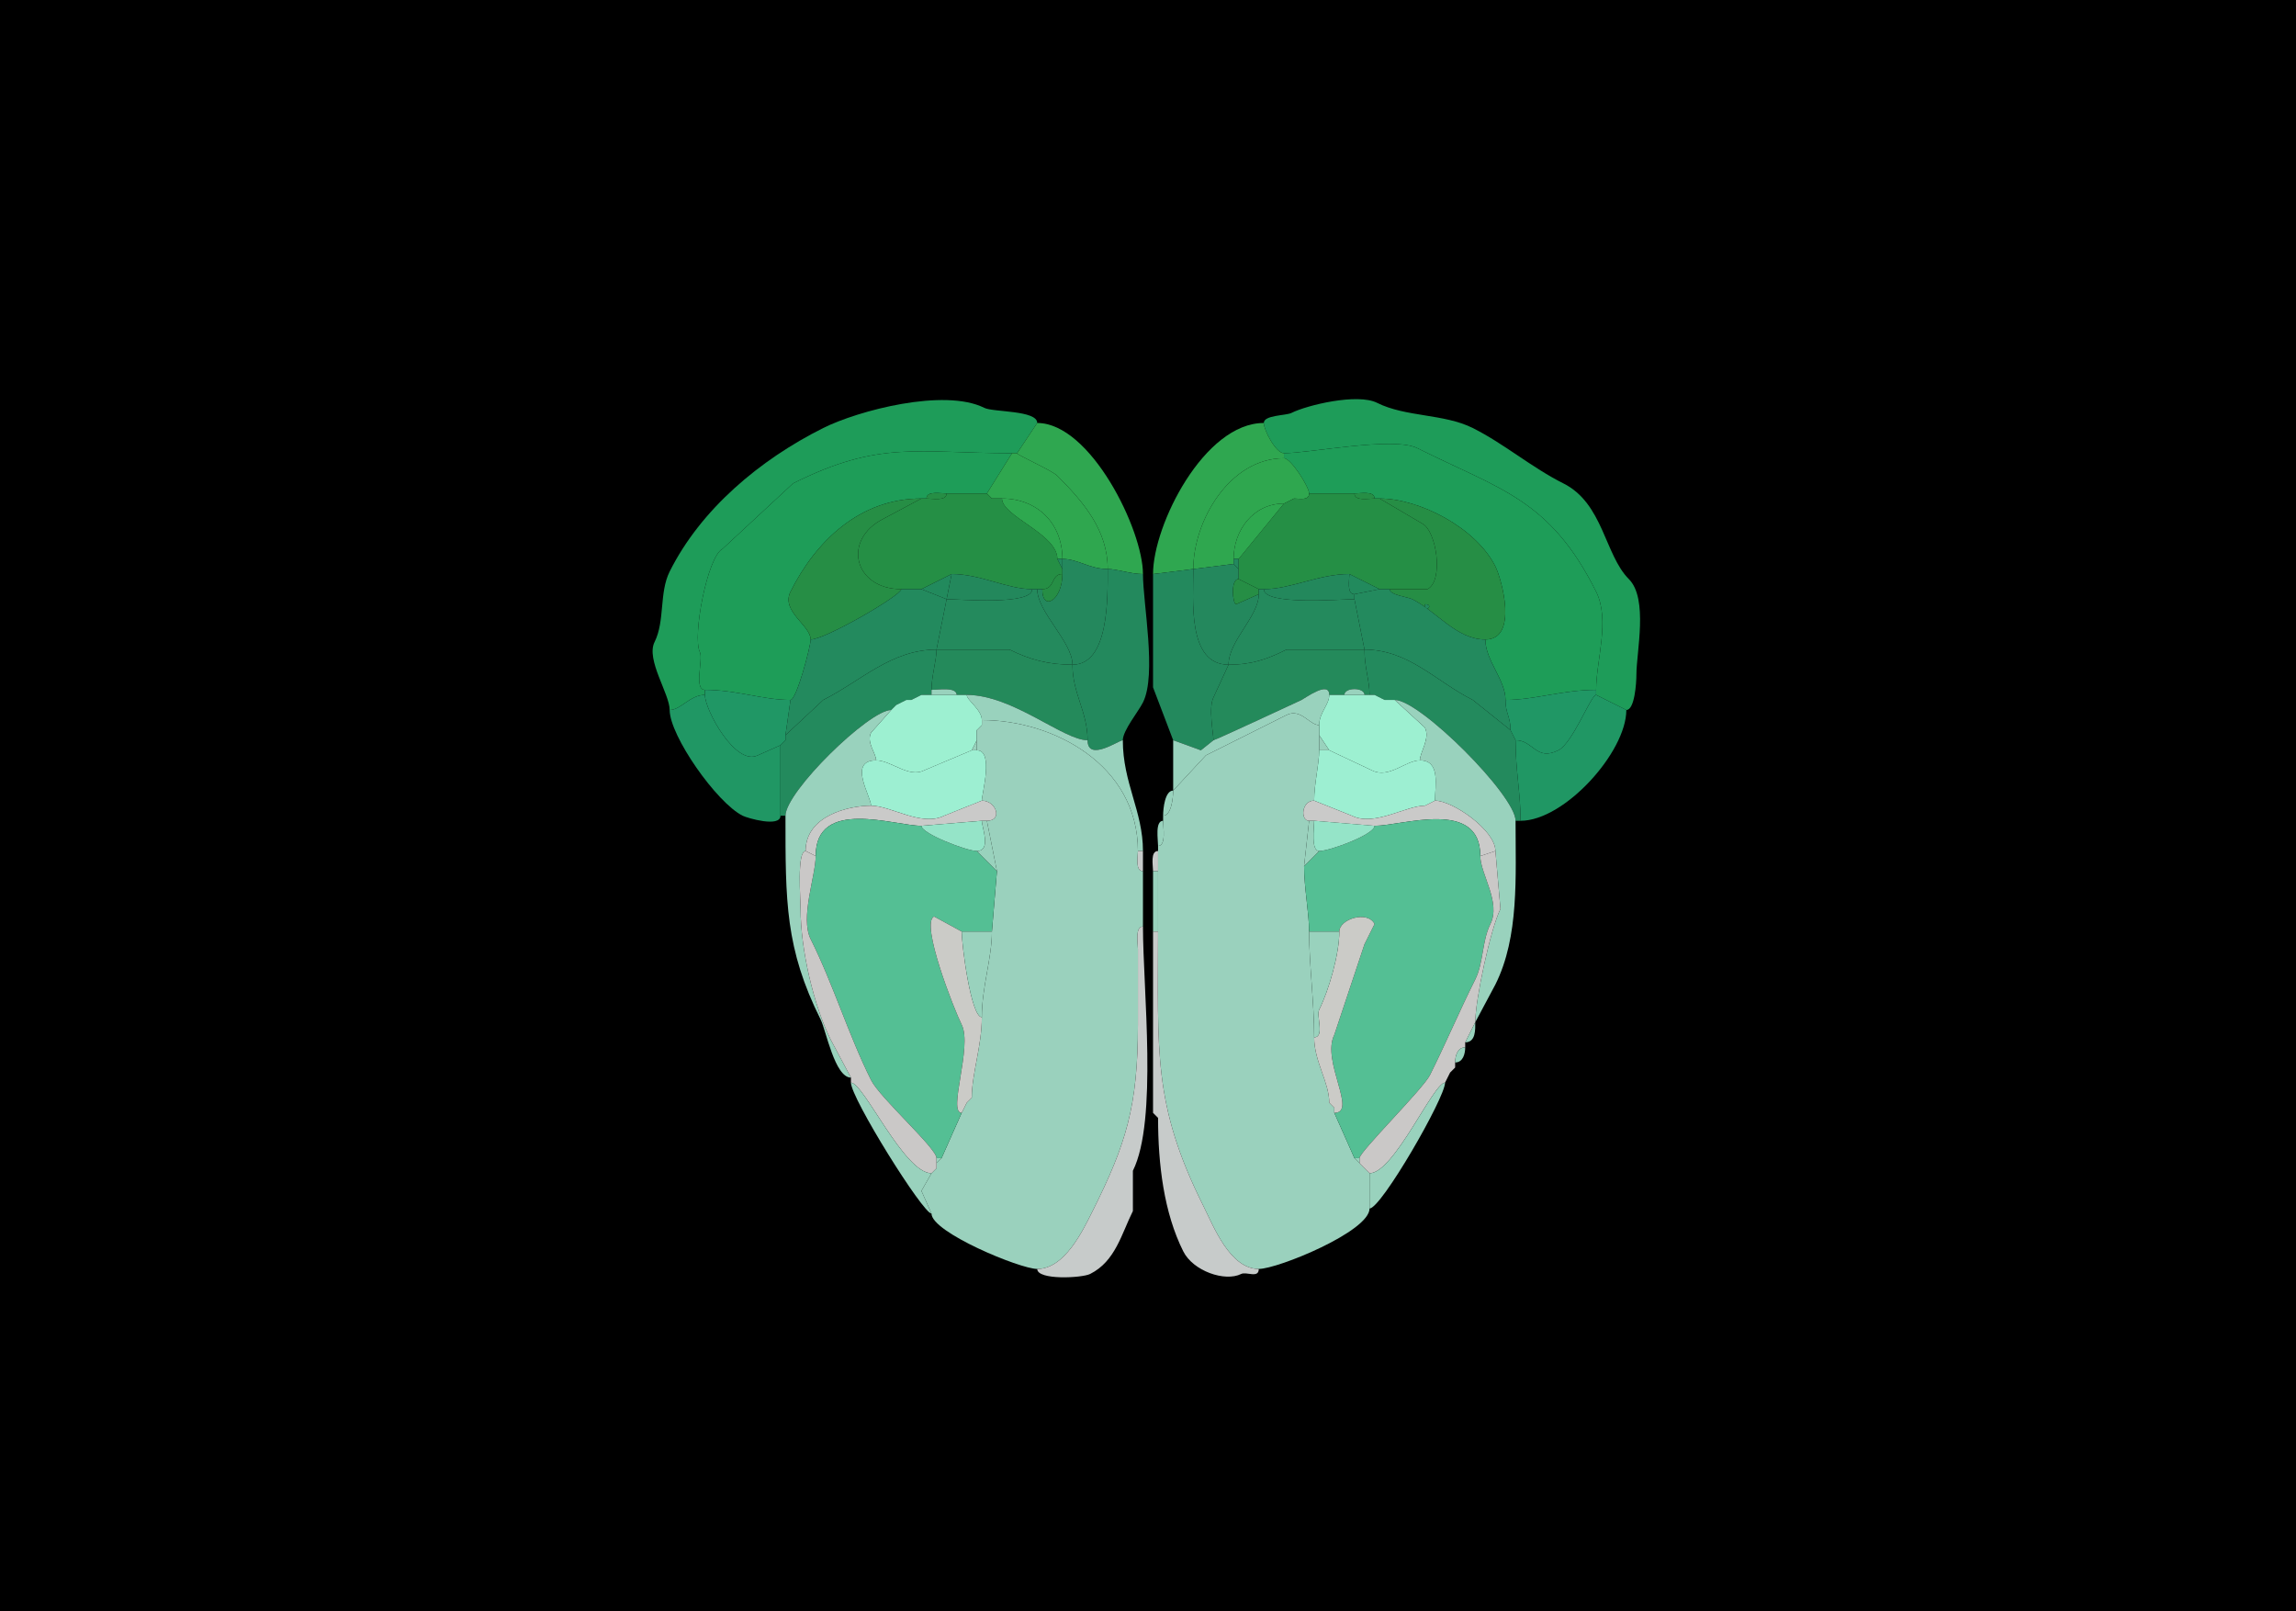<svg xmlns="http://www.w3.org/2000/svg" xmlns:xlink="http://www.w3.org/1999/xlink"  viewBox="0 0 456 320">
<g>
<rect width="456" height="320" fill="#000000"  stroke-width="0" /> 
<path  fill="#1E9C59" stroke-width="0" stroke="#1E9C59" d = " M140 138 C137.029,138 135.232,141 133,141 133,137.794 128.247,131.006 130,127.5 132.09,123.319 130.89,117.719 133,113.5 139.186,101.128 150.908,91.296 163.5,85 170.39,81.555 187.526,77.013 195.5,81 197.254,81.877 206,81.444 206,84 206,84 202,90 202,90 202,90 201,90 201,90 182.103,90 174.759,87.371 157.5,96 157.5,96 143.5,109 143.5,109 140.489,110.506 137.473,126.446 139,129.5 139.703,130.906 137.739,137 140,137 140,137 140,138 140,138  Z"/>

<path  fill="#1E9C59" stroke-width="0" stroke="#1E9C59" d = " M317 138 L323,141 C324.663,141 325,135.593 325,134 325,129.493 327.396,118.896 323.5,115 318.699,110.199 318.414,99.957 310.5,96 304.212,92.856 298.73,88.115 292.5,85 286.764,82.132 279.201,82.85 273.5,80 269.575,78.037 259.582,80.459 256.5,82 255.386,82.557 251,82.41 251,84 251,85.417 253.383,90 255,90 260.07,90 276.77,86.635 281.5,89 297.959,97.23 307.794,99.088 317,117.5 319.822,123.143 317,131.209 317,137 317,137 317,138 317,138  Z"/>

<path  fill="#2FA750" stroke-width="0" stroke="#2FA750" d = " M220 113 C221.819,113 224.591,114 227,114 227,105.246 216.597,84 206,84 206,84 202,90 202,90 202,90.39 208.856,93.356 210,94.5 215.385,99.885 220,105.426 220,113  Z"/>

<path  fill="#2FA750" stroke-width="0" stroke="#2FA750" d = " M237 113 L229,114 C229,104.238 239.173,84 251,84 251,85.417 253.383,90 255,90 255,90 255,91 255,91 244.232,91 237,103.41 237,113  Z"/>

<path  fill="#1E9D58" stroke-width="0" stroke="#1E9D58" d = " M140 137 C146.327,137 151.426,139 157,139 158.207,139 161,128.366 161,127 161,124.195 155.052,121.396 157,117.5 162.016,107.468 170.745,99 183,99 183,99 184,99 184,99 184,97.421 186.855,98 188,98 188,98 196,98 196,98 196,98 201,90 201,90 182.103,90 174.759,87.371 157.5,96 157.5,96 143.5,109 143.5,109 140.489,110.506 137.473,126.446 139,129.5 139.703,130.906 137.739,137 140,137  Z"/>

<path  fill="#1E9D58" stroke-width="0" stroke="#1E9D58" d = " M317 137 C310.383,137 304.806,139 299,139 299,134.991 295,131.169 295,127 301.608,127 298.233,114.967 297,112.5 293.124,104.748 281.835,99 274,99 274,99 273,99 273,99 273,97.421 270.145,98 269,98 269,98 260,98 260,98 260,96.706 256.391,91 255,91 255,91 255,90 255,90 260.07,90 276.77,86.635 281.5,89 297.959,97.23 307.794,99.088 317,117.5 319.822,123.143 317,131.209 317,137  Z"/>

<path  fill="#2FA74F" stroke-width="0" stroke="#2FA74F" d = " M211 111 C214.071,111 216.362,113 220,113 220,105.426 215.385,99.885 210,94.5 208.856,93.356 202,90.39 202,90 202,90 201,90 201,90 201,90 196,98 196,98 196,98 197,99 197,99 197,99 199,99 199,99 205.999,99 211,103.932 211,111  Z"/>

<path  fill="#2FA74F" stroke-width="0" stroke="#2FA74F" d = " M245 112 L237,113 C237,103.41 244.232,91 255,91 256.391,91 260,96.706 260,98 260,99.473 258.048,99 257,99 257,99 255,100 255,100 248.914,100 245,105.298 245,111 245,111 245,112 245,112  Z"/>

<path  fill="#268E45" stroke-width="0" stroke="#268E45" d = " M188 98 C186.855,98 184,97.421 184,99 185.145,99 188,99.579 188,98  Z"/>

<path  fill="#258F45" stroke-width="0" stroke="#258F45" d = " M206 117 L207,117 C209.618,117 208.651,114 211,114 211,114 211,113 211,113 211,113 210,111 210,111 210,106.019 199,102.559 199,99 199,99 197,99 197,99 197,99 196,98 196,98 196,98 188,98 188,98 188,99.579 185.145,99 184,99 184,99 183,99 183,99 183,99 175.5,103 175.5,103 167.162,107.169 169.645,117 179,117 179,117 183,117 183,117 183,117 189,114 189,114 194.792,114 200,117 205,117 205,117 206,117 206,117  Z"/>

<path  fill="#2EA84F" stroke-width="0" stroke="#2EA84F" d = " M196 98 L197,99 C197,99 196,98 196,98  Z"/>

<path  fill="#258F45" stroke-width="0" stroke="#258F45" d = " M274 117 L276,117 C276,117 283.5,117 283.5,117 286.804,115.348 285.279,105.389 282.5,104 282.5,104 274,99 274,99 274,99 273,99 273,99 271.855,99 269,99.579 269,98 269,98 260,98 260,98 260,99.473 258.048,99 257,99 257,99 255,100 255,100 255,100 246,111 246,111 246,111 246,113 246,113 246,113 246,115 246,115 246,115 250,117 250,117 250,117 251,117 251,117 256.429,117 261.879,114 268,114 268,114 274,117 274,117  Z"/>

<path  fill="#268E45" stroke-width="0" stroke="#268E45" d = " M269 98 C270.145,98 273,97.421 273,99 271.855,99 269,99.579 269,98  Z"/>

<path  fill="#268E45" stroke-width="0" stroke="#268E45" d = " M179 117 C179,118.23 163.925,127 161,127 161,124.195 155.052,121.396 157,117.5 162.016,107.468 170.745,99 183,99 183,99 175.5,103 175.5,103 167.162,107.169 169.645,117 179,117  Z"/>

<path  fill="#2EA84F" stroke-width="0" stroke="#2EA84F" d = " M210 111 L211,111 C211,103.932 205.999,99 199,99 199,102.559 210,106.019 210,111  Z"/>

<path  fill="#2EA84F" stroke-width="0" stroke="#2EA84F" d = " M257 99 L255,100 C255,100 257,99 257,99  Z"/>

<path  fill-rule="evenodd" fill="#268E45" stroke-width="0" stroke="#268E45" d = " M283 120 C283,121.93 284.93,120 283,120  M276 117 C276,118.183 279.57,118.535 280.5,119 285.325,121.412 289.272,127 295,127 301.608,127 298.233,114.967 297,112.5 293.124,104.748 281.835,99 274,99 274,99 282.5,104 282.5,104 285.279,105.389 286.804,115.348 283.5,117 283.5,117 276,117 276,117  Z"/>

<path  fill="#2EA84F" stroke-width="0" stroke="#2EA84F" d = " M245 111 L246,111 C246,111 255,100 255,100 248.914,100 245,105.298 245,111  Z"/>

<path  fill="#23885E" stroke-width="0" stroke="#23885E" d = " M211 111 L211,113 C211,113 210,111 210,111 210,111 211,111 211,111  Z"/>

<path  fill="#24885D" stroke-width="0" stroke="#24885D" d = " M206 117 L207,117 C207,121.57 211,119.221 211,114 211,114 211,113 211,113 211,113 211,111 211,111 214.071,111 216.362,113 220,113 220,118.805 220.236,132 213,132 213,127.458 206,121.565 206,117  Z"/>

<path  fill="#23885E" stroke-width="0" stroke="#23885E" d = " M245 112 L246,113 C246,113 246,111 246,111 246,111 245,111 245,111 245,111 245,112 245,112  Z"/>

<path  fill="#24885D" stroke-width="0" stroke="#24885D" d = " M250 118 C250,122.432 244,127.23 244,132 235.779,132 237,119.136 237,113 237,113 245,112 245,112 245,112 246,113 246,113 246,113 246,115 246,115 244.317,115 244.817,120 245.5,120 245.5,120 250,118 250,118  Z"/>

<path  fill="#23895D" stroke-width="0" stroke="#23895D" d = " M216 147 C216,151.38 222.234,147 223,147 223,145.073 226.095,141.31 227,139.5 229.773,133.954 227,119.855 227,114 224.591,114 221.819,113 220,113 220,118.805 220.236,132 213,132 213,137.751 216,141.34 216,147  Z"/>

<path  fill="#23895D" stroke-width="0" stroke="#23895D" d = " M233 147 L238.5,149 L241,147 C241,145.801 239.972,140.557 241,138.5 241,138.5 244,132 244,132 235.779,132 237,119.136 237,113 237,113 229,114 229,114 229,114 229,136.5 229,136.5 229,136.5 233,147 233,147  Z"/>

<path  fill="#228A5D" stroke-width="0" stroke="#228A5D" d = " M183 117 L188,119 C188,119 189,114 189,114 189,114 183,117 183,117  Z"/>

<path  fill="#23885C" stroke-width="0" stroke="#23885C" d = " M205 117 C205,120.253 190.724,119 188,119 188,119 189,114 189,114 194.792,114 200,117 205,117  Z"/>

<path  fill="#268E45" stroke-width="0" stroke="#268E45" d = " M211 114 C208.651,114 209.618,117 207,117 207,121.57 211,119.221 211,114  Z"/>

<path  fill="#23885C" stroke-width="0" stroke="#23885C" d = " M269 118 L269,119 C266.192,119 251,120.287 251,117 256.429,117 261.879,114 268,114 268,115.145 267.421,118 269,118  Z"/>

<path  fill="#228A5D" stroke-width="0" stroke="#228A5D" d = " M274 117 L269,118 C267.421,118 268,115.145 268,114 268,114 274,117 274,117  Z"/>

<path  fill="#268E45" stroke-width="0" stroke="#268E45" d = " M250 117 L250,118 C250,118 245.5,120 245.5,120 244.817,120 244.317,115 246,115 246,115 250,117 250,117  Z"/>

<path  fill="#238A5E" stroke-width="0" stroke="#238A5E" d = " M157 139 L156,146 C156,146 163.5,139 163.5,139 170.936,135.282 177.005,129 186,129 186,129 188,119 188,119 188,119 183,117 183,117 183,117 179,117 179,117 179,118.23 163.925,127 161,127 161,128.366 158.207,139 157,139  Z"/>

<path  fill="#248A5D" stroke-width="0" stroke="#248A5D" d = " M186 129 L200.5,129 C204.448,130.974 208.214,132 213,132 213,127.458 206,121.565 206,117 206,117 205,117 205,117 205,120.253 190.724,119 188,119 188,119 186,129 186,129  Z"/>

<path  fill="#248A5D" stroke-width="0" stroke="#248A5D" d = " M271 129 L255.5,129 C251.708,130.896 248.632,132 244,132 244,127.23 250,122.432 250,118 250,118 250,117 250,117 250,117 251,117 251,117 251,120.287 266.192,119 269,119 269,119 271,129 271,129  Z"/>

<path  fill="#238A5E" stroke-width="0" stroke="#238A5E" d = " M299 139 C299,141.724 300,142.276 300,145 300,145 292.5,139 292.5,139 285.274,135.387 279.748,129 271,129 271,129 269,119 269,119 269,119 269,118 269,118 269,118 274,117 274,117 274,117 276,117 276,117 276,118.183 279.57,118.535 280.5,119 285.325,121.412 289.272,127 295,127 295,131.169 299,134.991 299,139  Z"/>

<path  fill="#238A5E" stroke-width="0" stroke="#238A5E" d = " M283 120 C283,121.93 284.93,120 283,120  Z"/>

<path  fill="#238A5D" stroke-width="0" stroke="#238A5D" d = " M155 162 L156,162 C156,157.226 172.602,141 177,141 177,141 178,140 178,140 178,140 180,139 180,139 180,139 181,139 181,139 181,139 183,138 183,138 183,138 185,138 185,138 185,138 185,137 185,137 185,134.293 186,131.097 186,129 177.005,129 170.936,135.282 163.5,139 163.5,139 156,146 156,146 156,146 156,147 156,147 156,147 155,148 155,148 155,148 155,162 155,162  Z"/>

<path  fill="#248A5B" stroke-width="0" stroke="#248A5B" d = " M192 138 C201.164,138 211.177,147 216,147 216,141.34 213,137.751 213,132 208.214,132 204.448,130.974 200.5,129 200.5,129 186,129 186,129 186,131.097 185,134.293 185,137 186.235,137 190,136.357 190,138 190,138 192,138 192,138  Z"/>

<path  fill="#248A5B" stroke-width="0" stroke="#248A5B" d = " M271 138 L272,138 C272,135.067 271,132.679 271,129 271,129 255.5,129 255.5,129 251.708,130.896 248.632,132 244,132 244,132 241,138.5 241,138.5 239.972,140.557 241,145.801 241,147 241.294,147 257.502,139.499 258.5,139 259.241,138.629 264,135.108 264,138 264,138 267,138 267,138 267,136.465 271,136.465 271,138  Z"/>

<path  fill="#238A5D" stroke-width="0" stroke="#238A5D" d = " M301 163 L302,163 C302,157.49 301,153.091 301,147 301,147 300,145 300,145 300,145 292.5,139 292.5,139 285.274,135.387 279.748,129 271,129 271,132.679 272,135.067 272,138 272,138 273,138 273,138 273,138 275,139 275,139 275,139 277,139 277,139 282.028,139 301,157.971 301,163  Z"/>

<path  fill="#209765" stroke-width="0" stroke="#209765" d = " M156 147 L155,148 C155,148 150.5,150 150.5,150 146.099,152.201 140,141.018 140,138 140,138 140,137 140,137 146.327,137 151.426,139 157,139 157,139 156,146 156,146 156,146 156,147 156,147  Z"/>

<path  fill="#99D2BD" stroke-width="0" stroke="#99D2BD" d = " M185 138 L190,138 C190,136.357 186.235,137 185,137 185,137 185,138 185,138  Z"/>

<path  fill="#99D2BD" stroke-width="0" stroke="#99D2BD" d = " M226 169 L227,169 C227,161.098 223,155.504 223,147 222.234,147 216,151.38 216,147 211.177,147 201.164,138 192,138 192,139.054 195,140.931 195,143 209.223,143 226,151.927 226,169  Z"/>

<path  fill="#99D2BD" stroke-width="0" stroke="#99D2BD" d = " M233 147 L238.5,149 L241,147 C241.294,147 257.502,139.499 258.5,139 259.241,138.629 264,135.108 264,138 264,139.974 262,141.517 262,144 260.053,144 258.356,140.572 255.5,142 255.5,142 239.5,150 239.5,150 239.5,150 233,157 233,157 233,157 233,147 233,147  Z"/>

<path  fill="#99D2BD" stroke-width="0" stroke="#99D2BD" d = " M267 138 L271,138 C271,136.465 267,136.465 267,138  Z"/>

<path  fill="#209765" stroke-width="0" stroke="#209765" d = " M300 145 L301,147 C304.535,147 305.07,151.215 309.5,149 312.357,147.571 315.981,138 317,138 317,138 317,137 317,137 310.383,137 304.806,139 299,139 299,141.724 300,142.276 300,145  Z"/>

<path  fill="#209764" stroke-width="0" stroke="#209764" d = " M155 148 L155,162 C155,164.388 148.42,162.46 147.5,162 142.317,159.408 133,146.109 133,141 135.232,141 137.029,138 140,138 140,141.018 146.099,152.201 150.5,150 150.5,150 155,148 155,148  Z"/>

<path  fill="#99D2BD" stroke-width="0" stroke="#99D2BD" d = " M183 138 L181,139 C181,139 183,138 183,138  Z"/>

<path  fill="#9DF0D1" stroke-width="0" stroke="#9DF0D1" d = " M193 149 L183.5,153 C180.443,154.528 176.984,151 174,151 174,149.577 172.022,147.456 173,145.5 173,145.5 177,141 177,141 177,141 178,140 178,140 178,140 180,139 180,139 180,139 181,139 181,139 181,139 183,138 183,138 183,138 185,138 185,138 185,138 190,138 190,138 190,138 192,138 192,138 192,139.054 195,140.931 195,143 195,143 195,144 195,144 195,144 194,145 194,145 194,145 194,147 194,147 194,147 193,149 193,149  Z"/>

<path  fill="#9DF0D1" stroke-width="0" stroke="#9DF0D1" d = " M264 149 L272.5,153 C275.879,154.69 279.161,151 282,151 282,149.394 284.081,146.661 283,144.5 283,144.5 277,139 277,139 277,139 275,139 275,139 275,139 273,138 273,138 273,138 272,138 272,138 272,138 271,138 271,138 271,138 267,138 267,138 267,138 264,138 264,138 264,139.974 262,141.517 262,144 262,144 262,146 262,146 262,146 264,149 264,149  Z"/>

<path  fill="#99D2BD" stroke-width="0" stroke="#99D2BD" d = " M273 138 L275,139 C275,139 273,138 273,138  Z"/>

<path  fill="#209764" stroke-width="0" stroke="#209764" d = " M301 147 C301,153.091 302,157.49 302,163 310.718,163 323,149.357 323,141 323,141 317,138 317,138 315.981,138 312.357,147.571 309.5,149 305.07,151.215 304.535,147 301,147  Z"/>

<path  fill="#99D2BD" stroke-width="0" stroke="#99D2BD" d = " M180 139 L178,140 C178,140 180,139 180,139  Z"/>

<path  fill="#99D2BD" stroke-width="0" stroke="#99D2BD" d = " M297 169 L298,180.5 C296.031,184.438 293,198.527 293,203 293,203 297,195.5 297,195.5 301.744,186.012 301,174.029 301,163 301,157.971 282.028,139 277,139 277,139 283,144.5 283,144.5 284.081,146.661 282,149.394 282,151 286.144,151 285,155.987 285,159 288.547,159 297,164.908 297,169  Z"/>

<path  fill="#99D2BD" stroke-width="0" stroke="#99D2BD" d = " M178 140 L177,141 C177,141 178,140 178,140  Z"/>

<path  fill="#99D2BD" stroke-width="0" stroke="#99D2BD" d = " M160 169 C158.223,169 159,178.717 159,180.5 159,188.523 161.581,199.661 165,206.5 L169,214 C165.804,214 164.038,204.576 163,202.5 155.935,188.371 156,178.966 156,162 156,157.226 172.602,141 177,141 177,141 173,145.5 173,145.5 172.022,147.456 174,149.577 174,151 168.31,151 173,158.178 173,160 168.569,160 160,161.972 160,169  Z"/>

<path  fill="#9AD1BD" stroke-width="0" stroke="#9AD1BD" d = " M185 241 C185,244.724 202.607,252 206,252 211.451,252 215.052,244.397 217,240.5 223.66,227.18 226,219.692 226,203.5 226,203.5 226,188.5 226,188.5 226,187.31 225.386,184 227,184 227,184 227,173 227,173 225.421,173 226,170.145 226,169 226,151.927 209.223,143 195,143 195,143 195,144 195,144 195,144 194,145 194,145 194,145 194,147 194,147 194,147 194,149 194,149 197.449,149 195,157.535 195,159 197.861,159 199.225,163 196,163 196,163 198,173 198,173 198,173 197,185 197,185 197,190.316 195,195.977 195,202 195,207.74 193,213.217 193,218 193,218 192,219 192,219 192,219 191,221 191,221 191,221 187,230 187,230 187,230 186,231 186,231 186,231 186,232 186,232 186,232 185,233 185,233 185,233 183,236.5 183,236.5 183,236.5 185,241 185,241  Z"/>

<path  fill="#9AD1BD" stroke-width="0" stroke="#9AD1BD" d = " M272 240 C272,244.55 253.777,252 250,252 244.264,252 241.018,243.536 239,239.5 228.907,219.313 230,208.757 230,185 230,185 230,173 230,173 230,173 230,169 230,169 230,169 230,168 230,168 231.643,168 231,164.235 231,163 231,163 231,162 231,162 232.638,162 233,158.424 233,157 233,157 239.5,150 239.5,150 239.5,150 255.5,142 255.5,142 258.356,140.572 260.053,144 262,144 262,144 262,146 262,146 262,146 262,149 262,149 262,151.69 261,155.675 261,159 258.453,159 258.225,163 260,163 260,163 259,172 259,172 259,176.284 260,181.371 260,185 260,191.597 261,198.851 261,206 261,210.824 264,214.915 264,219 264,219 265,220 265,220 265,220 265,221 265,221 265,221 269,230 269,230 269,230 270,231 270,231 270,231 272,233 272,233 272,235.123 272,237.704 272,240  Z"/>

<path  fill="#99D2BD" stroke-width="0" stroke="#99D2BD" d = " M195 144 L194,145 C194,145 195,144 195,144  Z"/>

<path  fill="#99D2BD" stroke-width="0" stroke="#99D2BD" d = " M262 149 L264,149 C264,149 262,146 262,146 262,146 262,149 262,149  Z"/>

<path  fill="#209764" stroke-width="0" stroke="#209764" d = " M156 147 L155,148 C155,148 156,147 156,147  Z"/>

<path  fill="#99D2BD" stroke-width="0" stroke="#99D2BD" d = " M193 149 L194,149 C194,149 194,147 194,147 194,147 193,149 193,149  Z"/>

<path  fill="#9DEFD2" stroke-width="0" stroke="#9DEFD2" d = " M195 159 L187.5,162 C183.039,164.231 176.91,160 173,160 173,158.178 168.31,151 174,151 176.984,151 180.443,154.528 183.5,153 183.5,153 193,149 193,149 193,149 194,149 194,149 197.449,149 195,157.535 195,159  Z"/>

<path  fill="#9DEFD2" stroke-width="0" stroke="#9DEFD2" d = " M285 159 L283,160 C279.191,160 272.921,164.21 268.5,162 268.5,162 261,159 261,159 261,155.675 262,151.69 262,149 262,149 264,149 264,149 264,149 272.5,153 272.5,153 275.879,154.69 279.161,151 282,151 286.144,151 285,155.987 285,159  Z"/>

<path  fill="#99D2BD" stroke-width="0" stroke="#99D2BD" d = " M233 157 C231.362,157 231,160.576 231,162 232.638,162 233,158.424 233,157  Z"/>

<path  fill="#CACAC9" stroke-width="0" stroke="#CACAC9" d = " M160 169 L162,170 C162,158.326 177.637,164 183,164 183,164 195,163 195,163 195,163 196,163 196,163 199.225,163 197.861,159 195,159 195,159 187.5,162 187.5,162 183.039,164.231 176.91,160 173,160 168.569,160 160,161.972 160,169  Z"/>

<path  fill="#CACAC9" stroke-width="0" stroke="#CACAC9" d = " M297 169 L294,170 C294,158.496 278.526,164 273,164 273,164 261,163 261,163 261,163 260,163 260,163 258.225,163 258.453,159 261,159 261,159 268.5,162 268.5,162 272.921,164.21 279.191,160 283,160 283,160 285,159 285,159 288.547,159 297,164.908 297,169  Z"/>

<path  fill="#99D2BD" stroke-width="0" stroke="#99D2BD" d = " M285 159 L283,160 C283,160 285,159 285,159  Z"/>

<path  fill="#54BF94" stroke-width="0" stroke="#54BF94" d = " M186 230 L187,230 C187,230 191,221 191,221 188.139,221 193.182,207.863 191,203.5 189.511,200.522 182.746,183.377 185.5,182 185.5,182 191,185 191,185 191,185 197,185 197,185 197,185 198,173 198,173 198,173 194,169 194,169 192.018,169 183,165.546 183,164 177.637,164 162,158.326 162,170 162,173.928 158.871,182.241 161,186.5 165.523,195.547 168.45,205.399 173,214.5 174.786,218.072 186,228.008 186,230  Z"/>

<path  fill="#54BF94" stroke-width="0" stroke="#54BF94" d = " M269 230 L270,230 C270,228.738 282.614,216.272 284,213.5 287.133,207.233 289.83,200.839 293,194.5 294.642,191.216 294.334,186.833 296,183.5 298.145,179.21 294,173.547 294,170 294,158.496 278.526,164 273,164 273,165.695 264.171,169 262,169 262,169 259,172 259,172 259,176.284 260,181.371 260,185 260,185 266,185 266,185 266,182.482 271.635,180.77 273,183.5 273,183.5 271,187.5 271,187.5 271,187.5 265,205.5 265,205.5 262.381,210.737 269.68,221 265,221 265,221 269,230 269,230  Z"/>

<path  fill="#95E4C8" stroke-width="0" stroke="#95E4C8" d = " M183 164 C183,165.546 192.018,169 194,169 196.962,169 195,164.293 195,163 195,163 183,164 183,164  Z"/>

<path  fill="#99D2BD" stroke-width="0" stroke="#99D2BD" d = " M194 169 L198,173 C198,173 196,163 196,163 196,163 195,163 195,163 195,164.293 196.962,169 194,169  Z"/>

<path  fill="#99D2BD" stroke-width="0" stroke="#99D2BD" d = " M231 163 C229.357,163 230,166.765 230,168 231.643,168 231,164.235 231,163  Z"/>

<path  fill="#99D2BD" stroke-width="0" stroke="#99D2BD" d = " M262 169 L259,172 C259,172 260,163 260,163 260,163 261,163 261,163 261,164.321 260.316,169 262,169  Z"/>

<path  fill="#95E4C8" stroke-width="0" stroke="#95E4C8" d = " M273 164 C273,165.695 264.171,169 262,169 260.316,169 261,164.321 261,163 261,163 273,164 273,164  Z"/>

<path  fill="#CAC8C7" stroke-width="0" stroke="#CAC8C7" d = " M186 232 L185,233 C179.552,233 171.523,215 169,215 169,215 169,214 169,214 169,214 165,206.5 165,206.5 161.581,199.661 159,188.523 159,180.5 159,178.717 158.223,169 160,169 160,169 162,170 162,170 162,173.928 158.871,182.241 161,186.5 165.523,195.547 168.45,205.399 173,214.5 174.786,218.072 186,228.008 186,230 186,230 186,231 186,231 186,231 186,232 186,232  Z"/>

<path  fill="#C7CBCA" stroke-width="0" stroke="#C7CBCA" d = " M227 169 L227,173 C225.421,173 226,170.145 226,169 226,169 227,169 227,169  Z"/>

<path  fill="#C7CBCA" stroke-width="0" stroke="#C7CBCA" d = " M229 173 L230,173 C230,173 230,169 230,169 228.421,169 229,171.855 229,173  Z"/>

<path  fill="#CAC8C7" stroke-width="0" stroke="#CAC8C7" d = " M270 231 L272,233 C276.863,233 284.669,215 287,215 287,215 288,213 288,213 288,213 289,212 289,212 289,212 289,211 289,211 289,209.762 289.423,208 291,208 291,208 291,207 291,207 291,207 293,203 293,203 293,198.527 296.031,184.438 298,180.5 298,180.5 297,169 297,169 297,169 294,170 294,170 294,173.547 298.145,179.21 296,183.5 294.334,186.833 294.642,191.216 293,194.5 289.83,200.839 287.133,207.233 284,213.5 282.614,216.272 270,228.738 270,230 270,230 270,231 270,231  Z"/>

<path  fill="#99D2BD" stroke-width="0" stroke="#99D2BD" d = " M229 185 L230,185 C230,185 230,173 230,173 230,173 229,173 229,173 229,173 229,185 229,185  Z"/>

<path  fill="#CBCBC7" stroke-width="0" stroke="#CBCBC7" d = " M192 219 L191,221 C188.139,221 193.182,207.863 191,203.5 189.511,200.522 182.746,183.377 185.5,182 185.5,182 191,185 191,185 191,187.594 192.82,202 195,202 195,207.74 193,213.217 193,218 193,218 192,219 192,219  Z"/>

<path  fill="#CBCBC7" stroke-width="0" stroke="#CBCBC7" d = " M265 220 L265,221 C269.68,221 262.381,210.737 265,205.5 265,205.5 271,187.5 271,187.5 271,187.5 273,183.5 273,183.5 271.635,180.77 266,182.482 266,185 266,189.455 263.944,196.613 262,200.5 261.381,201.738 263.144,206 261,206 261,210.824 264,214.915 264,219 264,219 265,220 265,220  Z"/>

<path  fill="#C7CBCA" stroke-width="0" stroke="#C7CBCA" d = " M227 184 C225.386,184 226,187.31 226,188.5 L226,203.5 C226,219.692 223.66,227.18 217,240.5 215.052,244.397 211.451,252 206,252 206,254.27 214.883,253.808 216.5,253 221.533,250.484 222.745,245.01 225,240.5 225,240.5 225,232.5 225,232.5 229.963,222.573 227,196.48 227,184  Z"/>

<path  fill="#99D2BD" stroke-width="0" stroke="#99D2BD" d = " M197 185 C197,190.316 195,195.977 195,202 192.82,202 191,187.594 191,185 191,185 197,185 197,185  Z"/>

<path  fill="#C7CBCA" stroke-width="0" stroke="#C7CBCA" d = " M230 222 C230,231.229 231.153,240.806 235,248.5 236.967,252.434 243.293,254.603 246.5,253 247.546,252.477 250,253.951 250,252 244.264,252 241.018,243.536 239,239.5 228.907,219.313 230,208.757 230,185 230,185 229,185 229,185 229,185 229,221 229,221 229,221 230,222 230,222  Z"/>

<path  fill="#99D2BD" stroke-width="0" stroke="#99D2BD" d = " M266 185 C266,189.455 263.944,196.613 262,200.5 261.381,201.738 263.144,206 261,206 261,198.851 260,191.597 260,185 260,185 266,185 266,185  Z"/>

<path  fill="#99D2BD" stroke-width="0" stroke="#99D2BD" d = " M293 203 L291,207 C293.109,207 293,204.465 293,203  Z"/>

<path  fill="#99D2BD" stroke-width="0" stroke="#99D2BD" d = " M291 208 C289.423,208 289,209.762 289,211 290.577,211 291,209.238 291,208  Z"/>

<path  fill="#99D2BD" stroke-width="0" stroke="#99D2BD" d = " M289 212 L288,213 C288,213 289,212 289,212  Z"/>

<path  fill="#99D2BD" stroke-width="0" stroke="#99D2BD" d = " M288 213 L287,215 C287,215 288,213 288,213  Z"/>

<path  fill="#99D2BD" stroke-width="0" stroke="#99D2BD" d = " M185 233 L183,236.5 L185,241 C183.303,241 169,218.08 169,215 171.523,215 179.552,233 185,233  Z"/>

<path  fill="#99D2BD" stroke-width="0" stroke="#99D2BD" d = " M272 233 C272,235.123 272,237.704 272,240 274.32,240 287,218.017 287,215 284.669,215 276.863,233 272,233  Z"/>

<path  fill="#54BF94" stroke-width="0" stroke="#54BF94" d = " M193 218 L192,219 C192,219 193,218 193,218  Z"/>

<path  fill="#54BF94" stroke-width="0" stroke="#54BF94" d = " M192 219 L191,221 C191,221 192,219 192,219  Z"/>

<path  fill="#54BF94" stroke-width="0" stroke="#54BF94" d = " M264 219 L265,220 C265,220 264,219 264,219  Z"/>

<path  fill="#99D2BD" stroke-width="0" stroke="#99D2BD" d = " M229 221 L230,222 C230,222 229,221 229,221  Z"/>

<path  fill="#99D2BD" stroke-width="0" stroke="#99D2BD" d = " M187 230 L186,231 C186,231 186,230 186,230 186,230 187,230 187,230  Z"/>

<path  fill="#99D2BD" stroke-width="0" stroke="#99D2BD" d = " M270 230 L270,231 C270,231 269,230 269,230 269,230 270,230 270,230  Z"/>

<path  fill="#99D2BD" stroke-width="0" stroke="#99D2BD" d = " M186 232 L185,233 C185,233 186,232 186,232  Z"/>

</g>
</svg>
